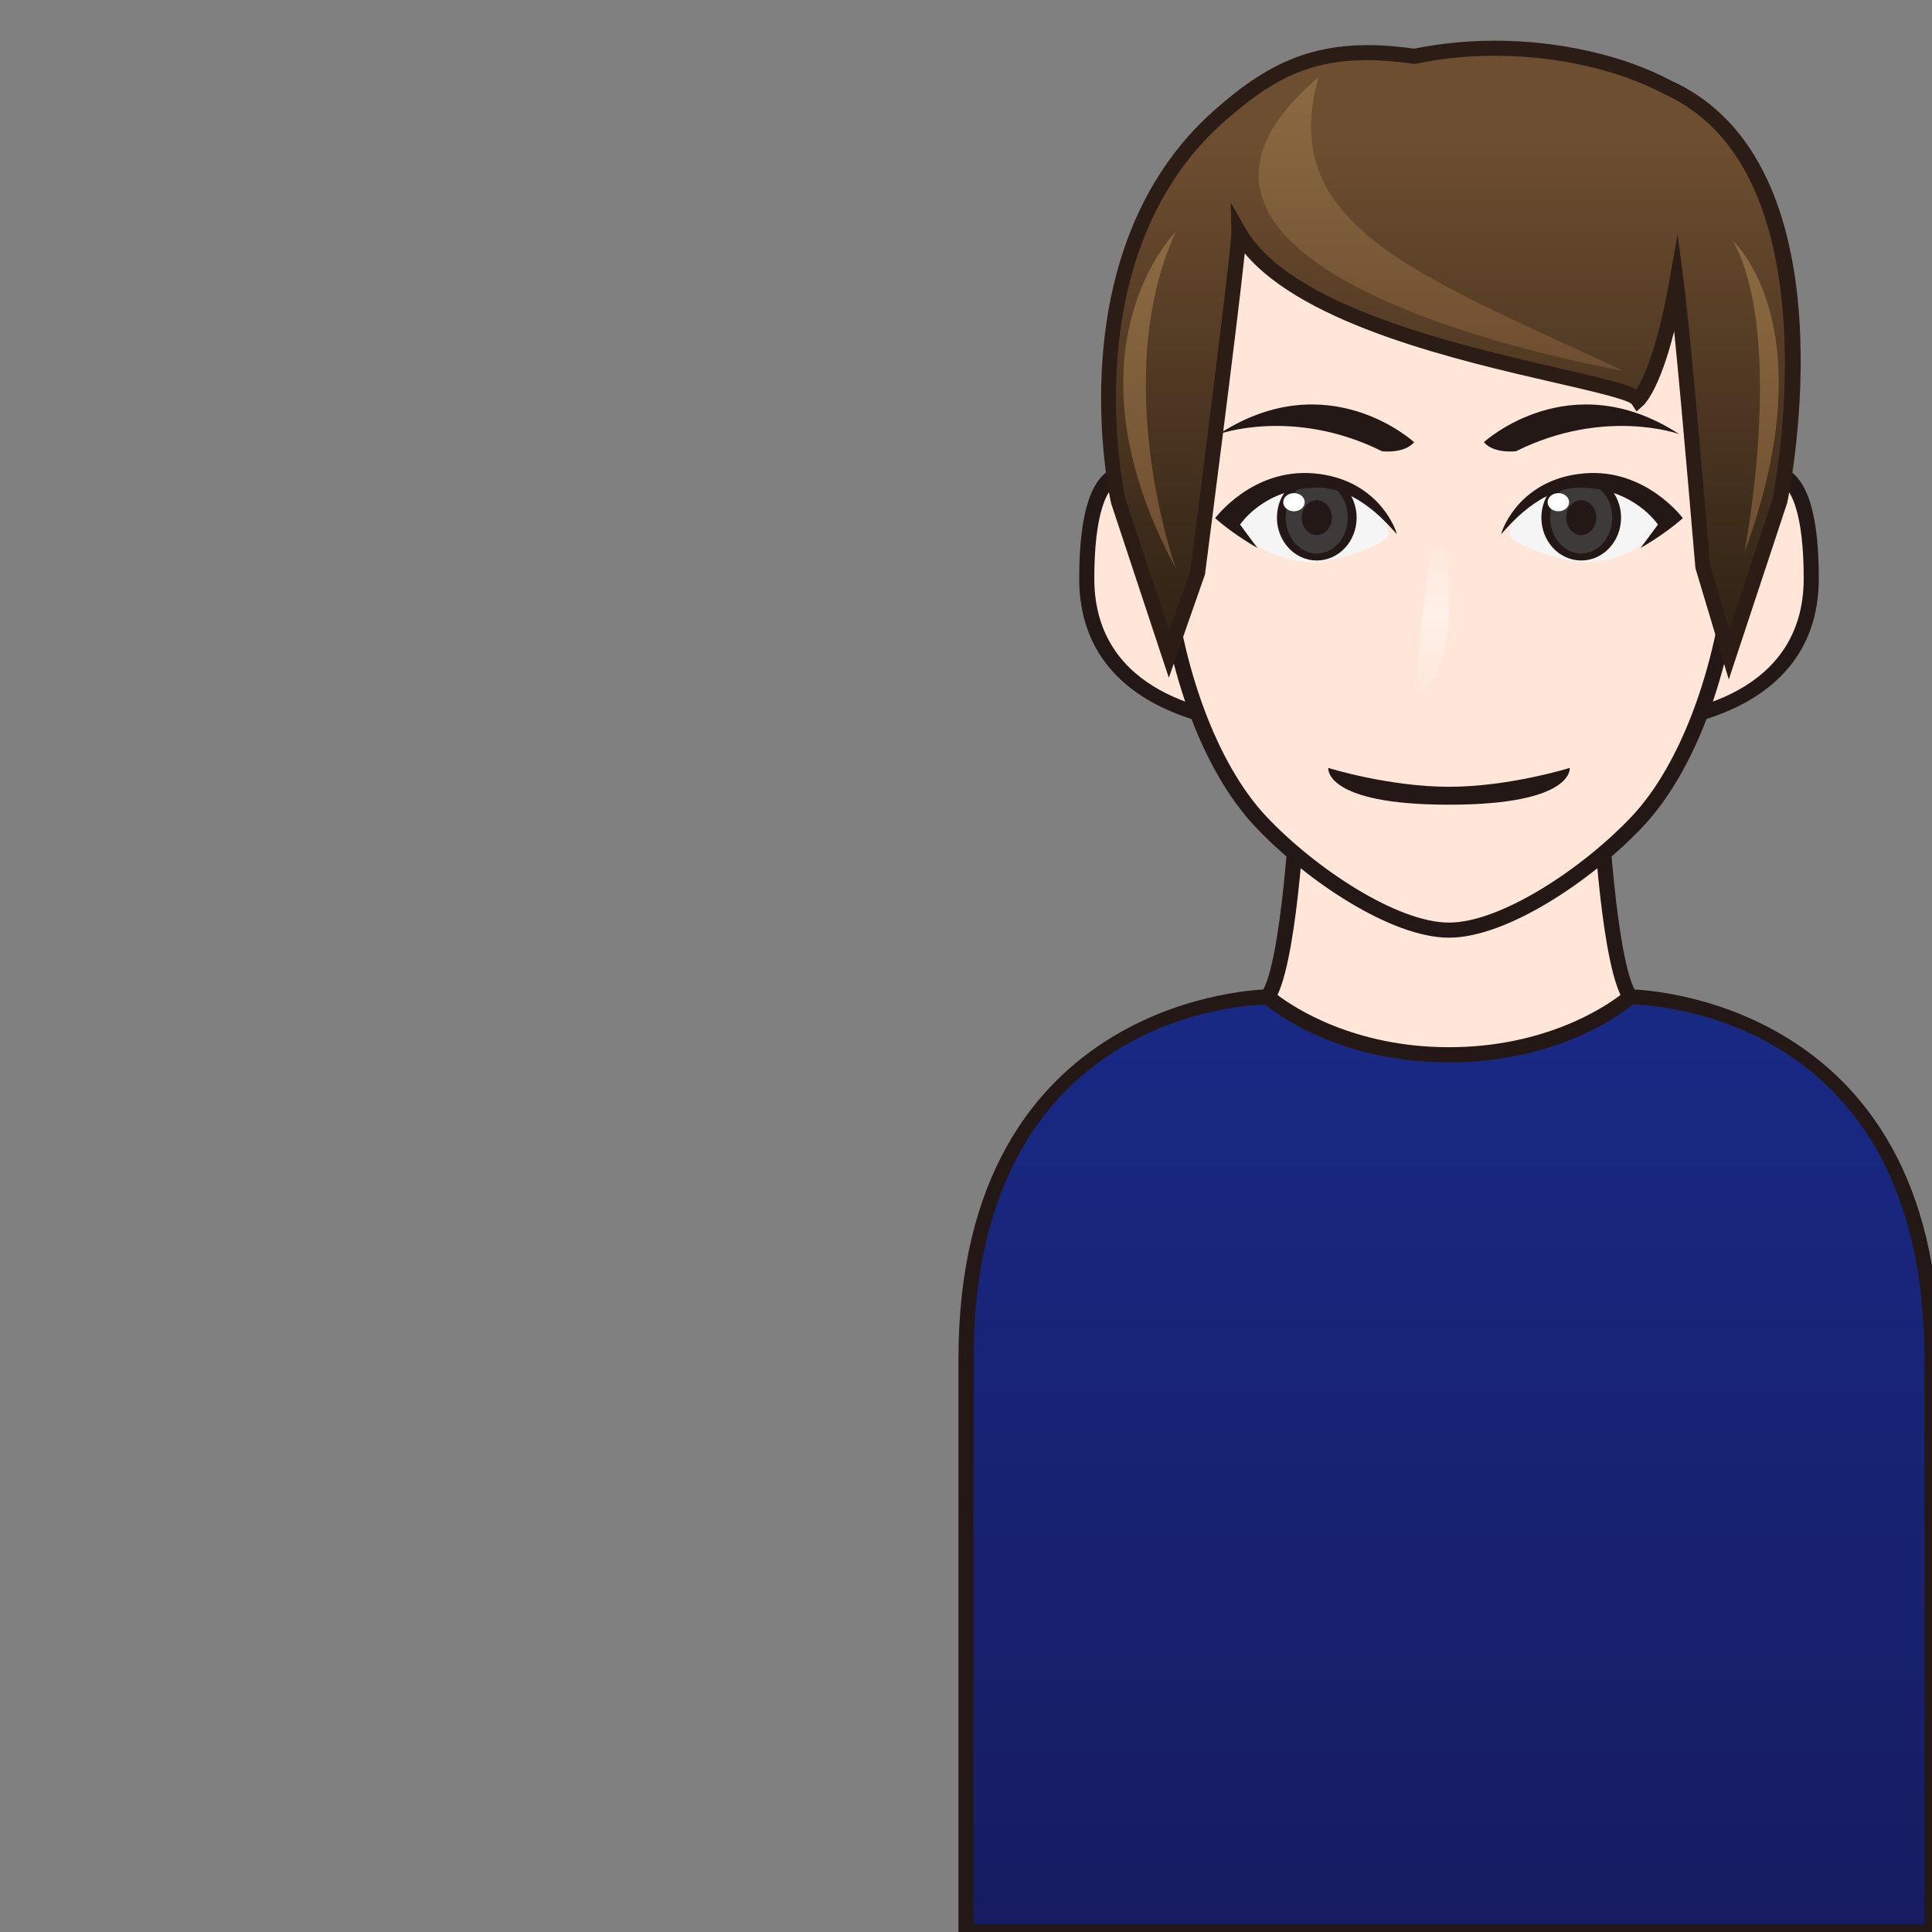 <?xml version="1.0" encoding="utf-8"?>
<!-- Generator: Adobe Illustrator 17.0.0, SVG Export Plug-In . SVG Version: 6.00 Build 0)  -->
<!DOCTYPE svg PUBLIC "-//W3C//DTD SVG 1.1//EN" "http://www.w3.org/Graphics/SVG/1.1/DTD/svg11.dtd">
<svg version="1.1" id="レイヤー_1" xmlns="http://www.w3.org/2000/svg" xmlns:xlink="http://www.w3.org/1999/xlink" x="0px"
	 y="0px" width="64px" height="64px" viewBox="0 0 64 64" style="enable-background:new 0 0 64 64;" xml:space="preserve">
<rect x="0" y="0" width="64" height="64" fill="#808080" stroke="none"/>
<g>
	<g>
		<linearGradient id="SVGID_1_" gradientUnits="userSpaceOnUse" x1="48" y1="33.024" x2="48" y2="64">
			<stop  offset="0" style="stop-color:#182985"/>
			<stop  offset="1" style="stop-color:#171C61"/>
		</linearGradient>
		<path style="fill:url(#SVGID_1_);" d="M54,33.024c0,0,10,0,10,12S64,64,64,64H32c0,0,0-6.976,0-18.976s10-12,10-12H54
			z"/>
		<path style="fill:#231815;" d="M64.25,64.25h-32.5V45.023c0-12.11,10.147-12.25,10.25-12.25h12
			c0.103,0,10.25,0.14,10.25,12.25V64.25z M32.25,63.75h31.5V45.023c0-11.602-9.353-11.749-9.75-11.75H42
			c-0.397,0.001-9.75,0.148-9.75,11.75V63.75z"/>
	</g>
	<g>
		<g>
			<path style="fill:#FFE6D9;" d="M52.924,25.024H48h-4.924c0,0-0.242,6.75-1.076,8
				c0,0,2.125,1.917,6,1.917s6-1.917,6-1.917C53.167,31.774,52.924,25.024,52.924,25.024z"/>
			<path style="fill:#231815;" d="M48,35.19c-3.926,0-6.078-1.9-6.167-1.981l-0.161-0.145
				l0.12-0.18c0.651-0.977,0.968-6.013,1.034-7.87l0.009-0.241h10.33
				l0.009,0.241c0.066,1.857,0.383,6.893,1.034,7.87l0.12,0.18l-0.161,0.145
				C54.078,33.29,51.926,35.19,48,35.19z M42.319,32.96
				C42.863,33.373,44.845,34.69,48,34.69c3.165,0,5.139-1.316,5.681-1.73
				c-0.699-1.491-0.944-6.41-0.997-7.687h-9.367
				C43.264,26.551,43.019,31.468,42.319,32.96z"/>
		</g>
		<g>
			<path style="fill:#FFE6D9;" d="M58,15.938c0,0,2-1.612,2,3.225S54,24,54,24L58,15.938z"/>
			<path style="fill:#231815;" d="M54,24.25h-0.403l4.246-8.507
				c0.04-0.032,0.402-0.313,0.861-0.313c1.025,0,1.546,1.256,1.546,3.732
				C60.25,24.192,54.062,24.25,54,24.25z M58.196,16.104l-3.784,7.627
				C55.738,23.636,59.75,23.025,59.75,19.163c0-2.054-0.381-3.232-1.046-3.232
				C58.482,15.93,58.279,16.049,58.196,16.104z"/>
		</g>
		<g>
			<path style="fill:#FFE6D9;" d="M38,15.938c0,0-2-1.612-2,3.225S42,24,42,24L38,15.938z"/>
			<path style="fill:#231815;" d="M42.403,24.25H42c-0.062,0-6.25-0.058-6.25-5.087
				c0-2.477,0.521-3.732,1.546-3.732c0.459,0,0.821,0.281,0.861,0.313l0.066,0.083
				L42.403,24.25z M37.296,15.93c-0.665,0-1.046,1.178-1.046,3.232
				c0,3.862,4.012,4.473,5.338,4.569l-3.784-7.627
				C37.72,16.048,37.517,15.93,37.296,15.93z"/>
		</g>
		<g>
			<path style="fill:#FFE6D9;" d="M48,4c-5.662,0-10.632,1.747-9.437,14.667
				c0.36,3.898,1.708,6.967,3.205,8.553C43.299,28.842,46.101,30.812,48,30.812
				s4.701-1.97,6.232-3.593c1.497-1.586,2.845-4.655,3.205-8.553
				C58.632,5.747,53.662,4,48,4z"/>
			<path style="fill:#231815;" d="M48,31.062c-1.916,0-4.734-1.892-6.414-3.671
				c-1.713-1.814-2.937-5.067-3.272-8.702c-0.562-6.076,0.188-10.152,2.294-12.461
				C42.61,4.032,45.61,3.75,48,3.75s5.39,0.282,7.393,2.479
				c2.105,2.309,2.855,6.385,2.294,12.461c-0.336,3.634-1.56,6.887-3.272,8.702
				C52.734,29.171,49.916,31.062,48,31.062z M48,4.25c-2.429,0-5.163,0.275-7.023,2.315
				c-2.005,2.199-2.713,6.15-2.165,12.078c0.321,3.474,1.523,6.694,3.138,8.405
				C43.58,28.776,46.289,30.562,48,30.562s4.42-1.787,6.051-3.514
				c1.614-1.71,2.816-4.931,3.138-8.405c0.548-5.928-0.16-9.879-2.165-12.078
				C53.163,4.525,50.429,4.25,48,4.25z"/>
		</g>
	</g>
	<g>
		<path style="fill:#231815;" d="M44,25.438c0,0,2,0.625,4,0.625s4-0.625,4-0.625s0.156,1.219-4,1.219S44,25.438,44,25.438
			z"/>
		<g>
			<g>
				<path style="fill:#F5F5F5;" d="M50.013,17.693c0-0.343,0.573-1.765,2.465-1.765
					c1.893,0,2.749,1.391,2.749,1.391s-1.034,1.328-2.749,1.301
					C51.765,18.609,50.013,18.036,50.013,17.693z"/>
				<ellipse style="fill:#231815;" cx="52.38" cy="17.148" rx="1.32" ry="1.419"/>
				<ellipse style="fill:#3E3A39;" cx="52.38" cy="17.148" rx="1.028" ry="1.189"/>
				<ellipse style="fill:#231815;" cx="52.38" cy="17.148" rx="0.499" ry="0.577"/>
				<path style="fill:#231815;" d="M52.478,15.681c-2.041,0.175-2.682,1.732-2.749,2.012
					c0.203-0.206,1.259-1.558,2.651-1.54c1.756,0.022,2.541,1.225,2.541,1.225
					c-0.024,0.036-0.573,0.772-0.573,0.772s0.76-0.42,1.398-0.985
					C55.746,17.165,54.519,15.505,52.478,15.681z"/>
				<ellipse style="fill:#FFFFFF;" cx="51.623" cy="16.636" rx="0.356" ry="0.301"/>
			</g>
			<g>
				<path style="fill:#F5F5F5;" d="M45.987,17.693c0-0.343-0.573-1.765-2.465-1.765
					c-1.893,0-2.749,1.391-2.749,1.391s1.034,1.328,2.749,1.301
					C44.235,18.609,45.987,18.036,45.987,17.693z"/>
				<ellipse style="fill:#231815;" cx="43.62" cy="17.148" rx="1.32" ry="1.419"/>
				<ellipse style="fill:#3E3A39;" cx="43.62" cy="17.148" rx="1.028" ry="1.189"/>
				<ellipse style="fill:#231815;" cx="43.62" cy="17.148" rx="0.499" ry="0.577"/>
				<path style="fill:#231815;" d="M43.522,15.681c2.041,0.175,2.682,1.732,2.749,2.012
					c-0.203-0.206-1.259-1.558-2.651-1.54c-1.756,0.022-2.541,1.225-2.541,1.225
					c0.024,0.036,0.573,0.772,0.573,0.772s-0.76-0.42-1.398-0.985
					C40.254,17.165,41.481,15.505,43.522,15.681z"/>
				<ellipse style="fill:#FFFFFF;" cx="42.864" cy="16.636" rx="0.356" ry="0.301"/>
			</g>
		</g>
		<g>
			<path style="fill:#231815;" d="M46.844,14.648c0,0-2.844-2.624-6.469-0.268
				c0,0,2.469-0.893,5.406,0.568C45.781,14.948,46.516,15.04,46.844,14.648z"/>
			<path style="fill:#231815;" d="M49.156,14.648c0,0,2.844-2.624,6.469-0.268
				c0,0-2.469-0.893-5.406,0.568C50.219,14.948,49.484,15.04,49.156,14.648z"/>
		</g>
		<linearGradient id="SVGID_2_" gradientUnits="userSpaceOnUse" x1="47.472" y1="22.833" x2="47.472" y2="18">
			<stop  offset="0" style="stop-color:#FFFFFF;stop-opacity:0.05"/>
			<stop  offset="0.5" style="stop-color:#FFFFFF;stop-opacity:0.4"/>
			<stop  offset="1" style="stop-color:#FFFFFF;stop-opacity:0.05"/>
		</linearGradient>
		<path style="fill:url(#SVGID_2_);" d="M48,20.417c0,1.335-0.631,2.417-0.914,2.417
			c-0.283,0-0.084-1.499,0.073-2.794C47.306,18.831,47.425,18,47.708,18
			C47.99,18,48,19.082,48,20.417z"/>
	</g>
	<g>
		<g>
			<linearGradient id="SVGID_3_" gradientUnits="userSpaceOnUse" x1="48.047" y1="1.597" x2="48.047" y2="21.679">
				<stop  offset="0.15" style="stop-color:#6E4E30"/>
				<stop  offset="0.996" style="stop-color:#2E2114"/>
			</linearGradient>
			<path style="fill:url(#SVGID_3_);" d="M55.225,2.885c-1.743-0.94-4.983-1.719-8.375-1.019
				c-3.048-0.45-4.608,0.341-6.445,1.959c-5.263,4.634-3.362,12.772-3.362,12.772
				l1.681,5.081l0.942-2.68c0,0,1.388-10.699,1.377-11.312
				c2.194,3.85,12.731,4.809,13.22,5.562c0,0,0.699-0.625,1.274-3.844
				c0.271,2.084,0.865,9.344,0.865,9.344l0.878,2.929l1.681-5.081
				C58.961,16.598,61.241,5.583,55.225,2.885z"/>
			<path style="fill:#2B1D15;" d="M57.268,22.51l-1.105-3.688
				c-0.013-0.102-0.413-4.965-0.704-7.846c-0.485,1.923-0.966,2.403-1.03,2.46
				l-0.217,0.194l-0.159-0.245c-0.159-0.159-1.384-0.441-2.567-0.713
				c-3.149-0.724-8.265-1.901-10.252-4.279
				c-0.259,2.464-1.27,10.258-1.318,10.638l-1.197,3.421l-1.911-5.776
				c-0.025-0.104-1.88-8.359,3.435-13.039C42.081,2.017,43.75,1.166,46.843,1.613
				c0.87-0.176,1.772-0.266,2.685-0.266c2.111,0,4.285,0.493,5.815,1.318
				c6.113,2.741,3.958,13.526,3.863,13.984L57.268,22.51z M45.283,1.992
				c-2.021,0-3.259,0.741-4.713,2.021c-5.093,4.484-3.303,12.448-3.284,12.528
				l1.444,4.363l0.7-1.989c0.373-2.92,1.371-10.737,1.361-11.224l-0.019-0.981
				l0.485,0.853c1.473,2.583,7.021,3.859,10.337,4.622
				c1.493,0.343,2.247,0.528,2.615,0.718c0.212-0.337,0.677-1.284,1.079-3.541
				l0.285-1.598l0.209,1.61c0.268,2.066,0.86,9.283,0.866,9.355l0.64,2.12
				l1.434-4.33c0.015-0.08,2.162-10.821-3.602-13.406
				c-1.478-0.796-3.562-1.266-5.595-1.266c-0.893,0-1.777,0.089-2.627,0.264
				l-0.044,0.009l-0.043-0.006C46.256,2.032,45.756,1.992,45.283,1.992z"/>
		</g>
		<linearGradient id="SVGID_4_" gradientUnits="userSpaceOnUse" x1="47.737" y1="2.562" x2="47.737" y2="12.283">
			<stop  offset="0" style="stop-color:#8C6B42"/>
			<stop  offset="0.996" style="stop-color:#6E4E30"/>
		</linearGradient>
		<path style="fill:url(#SVGID_4_);" d="M43.675,2.562c-1.374,4.902,3.187,6.5,10.104,9.72
			C53.78,12.283,35.84,9.226,43.675,2.562z"/>
		<linearGradient id="SVGID_5_" gradientUnits="userSpaceOnUse" x1="38.076" y1="7.688" x2="38.076" y2="18.812">
			<stop  offset="0" style="stop-color:#8C6B42"/>
			<stop  offset="0.996" style="stop-color:#6E4E30"/>
		</linearGradient>
		<path style="fill:url(#SVGID_5_);" d="M38.942,7.688c0,0-3.9,3.875,0,11.125
			C38.942,18.812,36.723,12.562,38.942,7.688z"/>
		<linearGradient id="SVGID_6_" gradientUnits="userSpaceOnUse" x1="58.172" y1="8" x2="58.172" y2="18.312">
			<stop  offset="0" style="stop-color:#8C6B42"/>
			<stop  offset="0.996" style="stop-color:#6E4E30"/>
		</linearGradient>
		<path style="fill:url(#SVGID_6_);" d="M57.421,8c0,0,3.124,2.812,0.362,10.312
			C57.783,18.312,59.161,11.25,57.421,8z"/>
	</g>
</g>
<g>
</g>
<g>
</g>
<g>
</g>
<g>
</g>
<g>
</g>
<g>
</g>
</svg>
